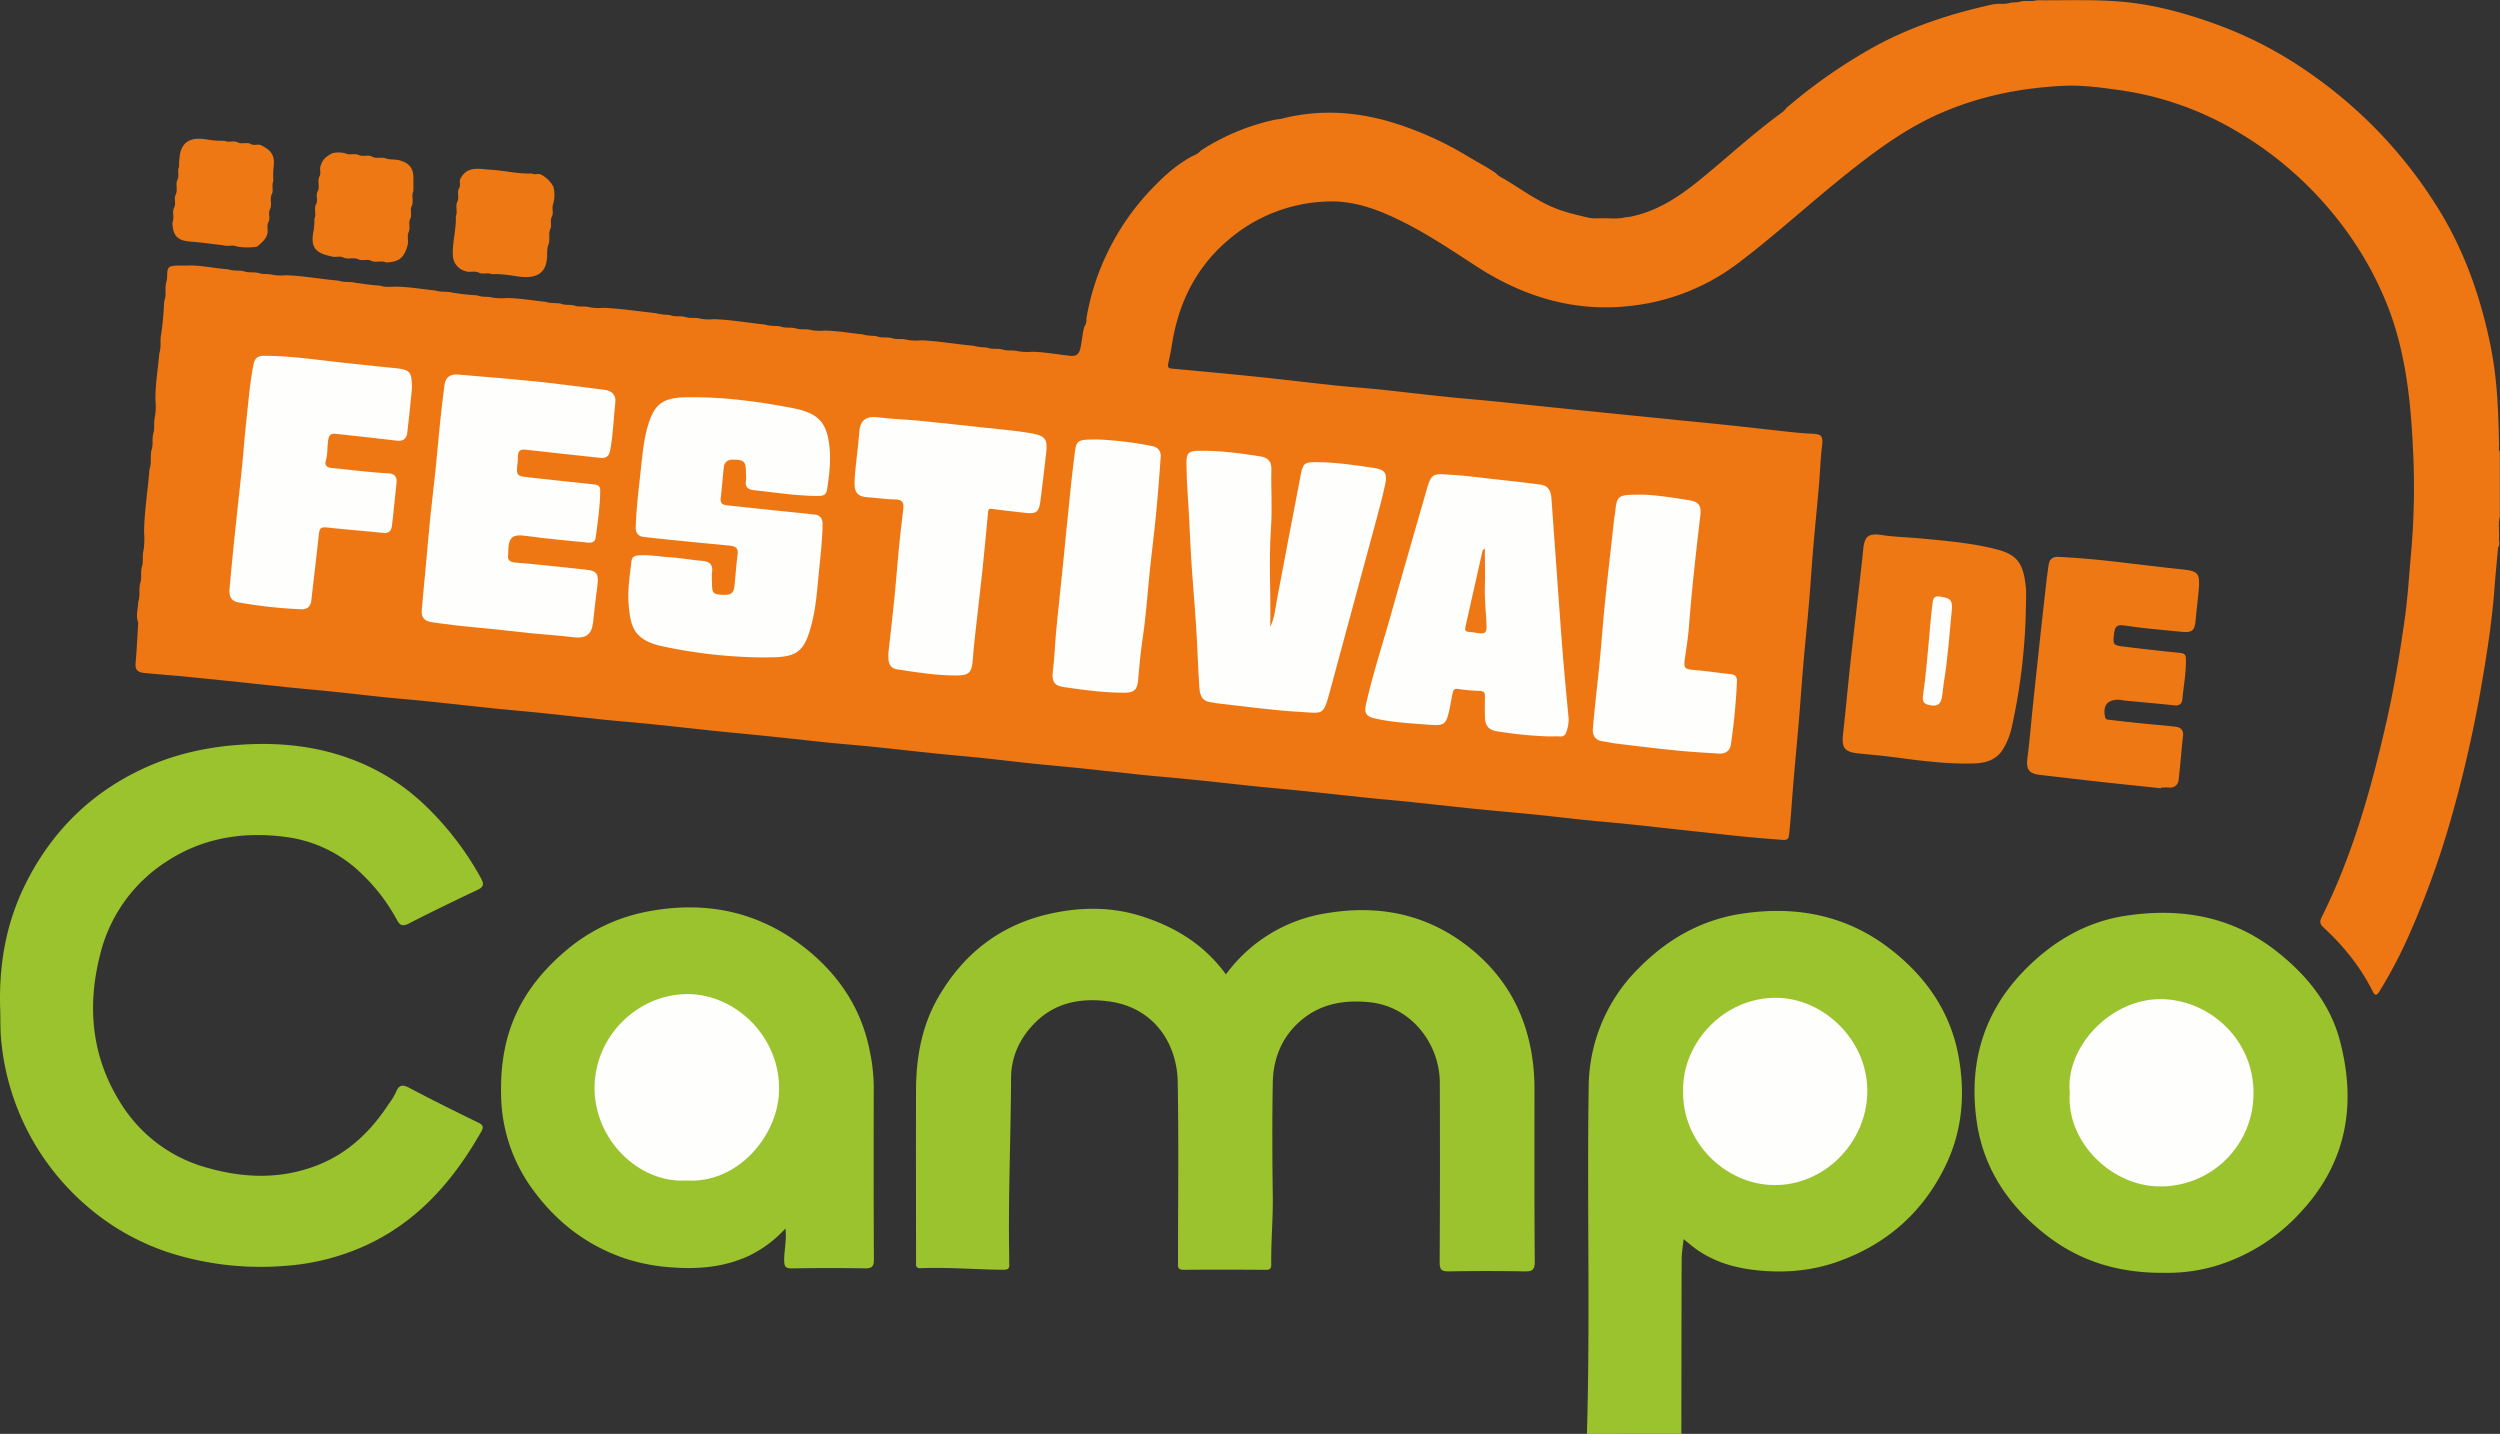 <svg id="Capa_1" data-name="Capa 1" xmlns="http://www.w3.org/2000/svg" viewBox="0 0 1104.3 633.38"><rect x="0" y="0" width="1104.3" height="633.38" fill="#333333" stroke="none"/><defs><style>.cls-1{fill:#ee7714;}.cls-2{fill:#9ac32d;}.cls-3{fill:#fefefd;}.cls-4{fill:#ee7814;}.cls-5{fill:#fefefc;}.cls-6{fill:#ee7815;}</style></defs><path id="Guitarra" class="cls-1" d="M1114.23,1072c-.54,6-1.15,12-1.6,18-1,13.49-3,26.86-5.28,40.17a564.26,564.26,0,0,1-14.7,64.42,396.84,396.84,0,0,1-18,49.19,206.47,206.47,0,0,1-12.83,24.31c-1.16,1.86-1.91,2.19-3.06-.12-5.37-10.8-12.92-20-21.71-28.16-1.65-1.52-1.63-2.71-.71-4.55,13.51-27.09,21.66-56,28.37-85.34,3.54-15.48,6.16-31.12,8.35-46.82,1.28-9.15,1.81-18.44,2.65-27.66a329.84,329.84,0,0,0,1.06-44c-1-23.27-3.18-46.41-12.23-68.33a152.14,152.14,0,0,0-22.65-37.82,158.67,158.67,0,0,0-42.5-36.73,139.7,139.7,0,0,0-52.8-18.6c-8-1.1-16.06-2.23-24.14-1.85-18.76.88-36.9,4.47-54.27,12-15.94,6.91-29.58,17.18-43,27.92-15.66,12.58-30.47,26.19-46.5,38.31a95.57,95.57,0,0,1-44.59,18.6c-26,3.77-49.38-3-71.11-17.06-10.79-7-21.45-14.2-33-19.92-10.51-5.22-21.38-9.33-33.46-8.72a70.31,70.31,0,0,0-40.8,15c-15.79,12.37-24.32,28.88-27.33,48.48-.42,2.7-1,5.36-1.58,8-.32,1.44-.13,2.16,1.62,2.32,12.88,1.18,25.76,2.38,38.62,3.71,11.2,1.16,22.38,2.54,33.58,3.72,7,.74,14,1.19,20.95,1.92,9.19,1,18.37,2.09,27.56,3.05,6.85.72,13.73,1.27,20.59,1.95,9.2.92,18.39,1.9,27.59,2.85q10.46,1.08,20.9,2.14,13.8,1.4,27.62,2.76c9.55,1,19.11,1.9,28.66,2.91,9.09.95,18.17,2,27.26,3,3.07.33,6.15.59,9.23.72,4.65.2,5.13,1,4.58,5.65-.68,5.66-.83,11.39-1.32,17.08-.8,9.21-1.75,18.4-2.53,27.61-.69,8.06-1.17,16.13-1.86,24.18-.76,9-1.71,17.94-2.48,26.92-.73,8.4-1.29,16.81-2,25.22-.75,8.86-1.6,17.72-2.35,26.59-.51,5.91-.91,11.83-1.39,17.75-.19,2.24-.41,4.49-.69,6.72-.23,1.87-1.71,1.79-3,1.69-5.68-.44-11.36-.88-17-1.44-7.08-.7-14.15-1.51-21.22-2.28-9.54-1-19.08-2.11-28.63-3.11-6.61-.69-13.25-1.22-19.86-1.9-7.55-.77-15.07-1.69-22.62-2.45-9-.91-18-1.65-26.95-2.56-9.31-1-18.61-2-27.92-3-6.85-.71-13.72-1.26-20.58-2-9.43-1-18.85-2.06-28.29-3-6.85-.71-13.72-1.27-20.57-2-9.44-1-18.85-2.07-28.29-3-6.85-.71-13.73-1.24-20.59-1.94-9.31-1-18.61-2-27.93-3-6.85-.71-13.73-1.29-20.58-2-7.42-.78-14.83-1.69-22.25-2.47-6.62-.69-13.25-1.23-19.87-1.92-9.67-1-19.32-2.1-29-3.09-6.74-.69-13.5-1.2-20.24-1.89-9.43-1-18.84-2.06-28.27-3-6.74-.71-13.49-1.29-20.23-2-9.54-1-19.08-2.09-28.62-3.07-6.86-.7-13.74-1.22-20.6-1.92-9.31-1-18.61-2-27.93-3-7-.71-14-1.29-20.92-2-9.32-1-18.62-2-27.93-3-7-.72-14-1.3-20.92-2-7.19-.74-14.37-1.6-21.56-2.34-6.85-.71-13.72-1.29-20.57-2-9.43-1-18.86-2-28.28-3-6.74-.7-13.47-1.34-20.21-2-5.08-.47-10.17-.83-15.25-1.36-2.37-.24-3.88-1.26-3.62-4.16.54-6,.8-12.08,1.18-18.12-1.21-3-.06-6,0-9,.85-2.41.33-4.94.67-7.38a5.61,5.61,0,0,1,.23-1.08c.71-2.08.18-4.26.56-6.37a7.89,7.89,0,0,1,.23-1c.62-2.09.1-4.28.51-6.4a8.41,8.41,0,0,1,.23-1.11,37.66,37.66,0,0,0,.15-7.58c.13-9.3,1.67-18.49,2.39-27.74.88-2.45.41-5,.72-7.55a6.79,6.79,0,0,1,.22-1.09c.74-2.08.2-4.28.58-6.39a7.89,7.89,0,0,1,.23-1.05c.63-2.09.11-4.27.51-6.38a9.73,9.73,0,0,1,.22-1.1,29.76,29.76,0,0,0,.16-6.93c-.13-7,1.13-13.82,1.7-20.73.82-2.36.41-4.83.63-7.24a6.61,6.61,0,0,1,.2-1.18,136.68,136.68,0,0,0,1.28-14,6.19,6.19,0,0,1,.23-1.12c.78-2.32.16-4.76.58-7.12a6.94,6.94,0,0,1,.23-1.1c.63-1.84,0-3.85.76-5.67a2,2,0,0,1,.87-.86c2.69-.87,5.46-.24,8.19-.52,5.86-.07,11.58,1.31,17.39,1.68,2,.72,4.14.5,6.21.73a6.35,6.35,0,0,1,1,.23c1.83.66,3.78.23,5.65.57a8.49,8.49,0,0,1,1,.22c1.65.56,3.4.21,5.08.53.36.06.71.14,1.06.23a22.65,22.65,0,0,0,5.58.14c7.83.24,15.53,1.74,23.32,2.39,2,.74,4.22.46,6.33.72a8.09,8.09,0,0,1,1.11.23c3.5.45,7,1,10.51,1.23a7,7,0,0,1,1.12.23c2.1.56,4.22.24,6.34.22,5.77.11,11.45,1.11,17.16,1.7,1.9.67,3.9.48,5.86.63a6.49,6.49,0,0,1,1.14.2,94.67,94.67,0,0,0,11.15,1.29,6.56,6.56,0,0,1,1.07.22c1.7.65,3.53.29,5.28.62a8,8,0,0,1,1.08.22,26.8,26.8,0,0,0,6.2.16c5.74.09,11.38,1.11,17.06,1.68,1.85.65,3.8.5,5.71.64a6.6,6.6,0,0,1,1.08.19c1.69.68,3.5.38,5.24.67a8.39,8.39,0,0,1,1,.22c1.86.6,3.82.16,5.71.52a10.16,10.16,0,0,1,1.07.22,21,21,0,0,0,5.6.17c7.8.34,15.5,1.55,23.25,2.37a23.29,23.29,0,0,0,5.58.75,7.56,7.56,0,0,1,1.05.23c1.84.66,3.79.22,5.66.56a7,7,0,0,1,1,.23c1.85.58,3.8.14,5.67.5a7.84,7.84,0,0,1,1.07.23,21.8,21.8,0,0,0,5.59.16c7.6.26,15.08,1.58,22.61,2.38,2,.73,4.12.49,6.18.73a6.25,6.25,0,0,1,1.06.23c1.85.66,3.81.23,5.68.57a8.39,8.39,0,0,1,1,.22c1.85.59,3.8.15,5.67.51a9.66,9.66,0,0,1,1.07.22,21.58,21.58,0,0,0,5.56.18c5.67.07,11.25,1.1,16.87,1.66,1.79.64,3.69.53,5.54.74a6.14,6.14,0,0,1,1.05.23c1.84.65,3.79.21,5.66.55a8.68,8.68,0,0,1,1,.23c1.86.58,3.82.14,5.7.51a7.51,7.51,0,0,1,1.07.22,26.34,26.34,0,0,0,6.21.16c7.59.36,15.06,1.73,22.61,2.38a23.27,23.27,0,0,0,5.57.74,7.26,7.26,0,0,1,1.05.23c1.84.66,3.79.22,5.66.56a7.16,7.16,0,0,1,1,.23c1.85.57,3.8.14,5.68.5a9.49,9.49,0,0,1,1.06.22,25.68,25.68,0,0,0,6.07.19c5.61.14,11.13,1.19,16.69,1.78,2.73.29,3.91-.62,4.54-3.16.8-3.24.85-6.61,1.85-9.8a5.65,5.65,0,0,0,.87-3.56,106.57,106.57,0,0,1,9.85-30.19A108.84,108.84,0,0,1,520,913.14c5.26-5.49,11-10.62,17.93-14.2a8.58,8.58,0,0,0,3.38-2.29A97.64,97.64,0,0,1,574.4,883a17.7,17.7,0,0,0,3.82-.68c15.39-3.67,30.58-2.86,45.77,1.45a147.27,147.27,0,0,1,35.67,15.83c3.9,2.34,8,4.41,11.73,7a10.69,10.69,0,0,0,3.48,2.46c7,4.17,13.66,9.07,21.2,12.43,5.15,2.29,10.57,3.51,16,4.8,2.4.63,4.85.25,7.27.33.56,0,1.12,0,1.68,0a35.07,35.07,0,0,0,6.48-.14,6.1,6.1,0,0,1,1-.26,20.48,20.48,0,0,0,4.05-.65c13.79-3.23,24.35-11.86,34.82-20.68,9.87-8.31,19.5-16.91,29.92-24.55a9.33,9.33,0,0,0,2.57-2.44,233.57,233.57,0,0,1,39.7-27.54c16-8.59,32.94-14.08,50.52-18a17.15,17.15,0,0,1,3.91-.48,14.36,14.36,0,0,0,4-.22c.32-.1.65-.17,1-.24,1.48-.26,3-.05,4.46-.57a5.23,5.23,0,0,1,1-.16c2-.16,4,.23,5.93-.36,12.8.12,25.6-.48,38.37.71,14.41,1.34,28.15,5.23,41.7,10.17a175.47,175.47,0,0,1,34.87,17.46,205.12,205.12,0,0,1,33.67,27.23,202.3,202.3,0,0,1,27.49,34.36c12.48,19.47,20.07,40.87,24.58,63.51,2.84,14.29,3.31,28.69,3.58,43.15,0,.92-.32,1.91.35,2.76v28.74c-.81,3.26-.13,6.57-.38,9.84C1114.58,1069.45,1115.14,1070.79,1114.23,1072Z" transform="translate(-10.77 -830.21)"/><path id="o" class="cls-2" d="M967,1392.44c-20,.21-36.93-4.88-51.77-16.21-17-13-28.4-29.63-31.36-51-3.54-25.62,3.09-48.26,21.7-67,12.4-12.47,26.92-20.93,44.34-23.54,24.42-3.66,47.19.31,67,16.15,13,10.35,23.17,22.9,27.44,39.05,7.52,28.48,2.93,54.45-18,76.5a82.91,82.91,0,0,1-30.8,20.91A74.54,74.54,0,0,1,967,1392.44Z" transform="translate(-10.77 -830.21)"/><path id="Agujero_O" data-name="Agujero O" class="cls-3" d="M925.05,1313c-2.18-20.65,19-42.92,42.38-41.38,20.61,1.36,38.78,18.51,38.76,41.31A41.05,41.05,0,0,1,965,1354.28C943.37,1354.33,923.4,1334.41,925.05,1313Z" transform="translate(-10.77 -830.21)"/><path id="p" class="cls-2" d="M711.74,1463.6c1.5-51,0-101.95.78-152.91a74.36,74.36,0,0,1,22-52.7c12.6-12.83,27.49-21.35,45.23-24.12,24-3.75,46.53.44,66.06,15.6,15.65,12.14,26.56,27.69,30.13,47.51,2.92,16.27,1.7,32.26-5.45,47.42-10,21.14-26.28,35.48-48.17,43.19-11.77,4.15-24.1,5.07-36.62,3.6-9.81-1.15-18.84-4-26.75-10-1.41-1.07-2.76-2.23-4.49-3.63-.32,3.09-.84,5.94-.86,8.8-.1,25.74-.1,51.48-.14,77.22Z" transform="translate(-10.77 -830.21)"/><path id="Agujero_P" data-name="Agujero P" class="cls-3" d="M754.22,1312.25c-.45-21.75,18.44-41.74,41.62-41.29,20.92.4,40.35,19.27,39.76,42.12-.57,22.16-19.2,40.93-41.36,40.6C772.33,1353.34,753.78,1334.2,754.22,1312.25Z" transform="translate(-10.77 -830.21)"/><path id="m" class="cls-2" d="M552.28,1260.61a68.06,68.06,0,0,1,44.77-27.07c22.58-3.72,43.58.3,62,14.61,17.27,13.41,26.66,31.12,29,52.79a104,104,0,0,1,.53,11.41c0,25-.08,50,.13,75.06,0,3.82-1.14,4.47-4.6,4.4q-16.7-.32-33.41,0c-3.12,0-4-.7-4-3.92q.21-39.69.06-79.38c0-16.89-12.3-33.73-31.11-35.6-12.51-1.25-23.51,1.16-32.47,10.14-6.85,6.88-10,15.66-10.19,25.2-.3,16.75-.24,33.52,0,50.28.13,10-.81,20-.68,30.06,0,1.79-.4,2.54-2.37,2.53-12.1-.08-24.2-.14-36.3,0-3,0-2.52-1.74-2.52-3.48,0-26.46.33-52.93-.12-79.38-.31-17.77-11-33-30.12-35.67-11.76-1.65-23.25.06-32.36,8.86-7,6.73-11.09,15.25-11.14,24.79-.12,26.55-1.31,53.09-.81,79.64,0,.84-.08,1.68,0,2.51.22,2-.43,2.72-2.56,2.7-12.19-.07-24.35-1.2-36.55-.69-1.58.06-2.18-.58-2.06-2.11.06-.83,0-1.67,0-2.51,0-24.78-.07-49.56,0-74.34.07-14.48,2.63-28.43,10.06-41.13,11.36-19.42,27.82-31.95,50-36.68,13.22-2.81,26.37-2.86,39.39,1.24C529.81,1239.61,542.65,1247.39,552.28,1260.61Z" transform="translate(-10.77 -830.21)"/><path id="a" class="cls-2" d="M357.69,1372.87a52.66,52.66,0,0,1-16,12c-11,5.12-22.54,6.09-34.52,5.14a83.39,83.39,0,0,1-20.59-4c-16.78-5.76-30.17-16.15-40.53-30.43a72.12,72.12,0,0,1-13.94-42c-.24-12.35,1.46-24.2,6.61-35.46,4.95-10.83,12.43-19.78,21.39-27.47a77.89,77.89,0,0,1,36.48-17.76c25.88-5,49.56-.11,70.25,16.43,14.66,11.73,24.61,26.72,28.18,45.46a79.69,79.69,0,0,1,1.71,15.19c-.05,25.51-.08,51,.06,76.51,0,3.18-.8,4-4,4-10.78-.21-21.56-.16-32.34,0-2.47,0-3.19-.6-3.28-3.15C357,1382.76,358.4,1378.31,357.69,1372.87Z" transform="translate(-10.77 -830.21)"/><path id="Agujero_A" data-name="Agujero A" class="cls-3" d="M313.79,1351.67c-20.84,1.19-40.44-18-40.4-40.91s19.1-41.43,41.06-41.45c21.45,0,41.62,19.37,40.41,43.72C353.9,1332.34,336.46,1353.16,313.79,1351.67Z" transform="translate(-10.77 -830.21)"/><path id="c" class="cls-2" d="M10.83,1275.51c-.59-20.86,3.15-39.3,12-56.42,12-23.23,30-40.31,54.17-50.7,13-5.61,26.62-8.38,40.77-9.27,17.75-1.12,34.93.87,51.41,7.68a94.05,94.05,0,0,1,28.94,18.75,133.18,133.18,0,0,1,25.18,32.73c1.51,2.72.86,3.85-1.75,5.08-10.14,4.81-20.26,9.68-30.23,14.82-2.8,1.44-4,.67-5.25-1.69a82,82,0,0,0-15.31-20.1,58.75,58.75,0,0,0-33.4-16.43c-18.75-2.56-36.71.19-52.76,10.63a68,68,0,0,0-29.72,41.77c-5.82,23.23-3.45,45.43,9.58,65.74a65,65,0,0,0,38.07,28c16.31,4.62,32.65,5.06,48.65-1.26,13.55-5.35,23.53-15.06,31.39-27.12a27.91,27.91,0,0,0,3-4.84c1.28-3.37,2.83-3.84,6.11-2.09,10,5.32,20.21,10.35,30.41,15.32,2.24,1.09,2.32,2.11,1.21,4.06-12.18,21.36-27.69,39.34-50.49,49.95a102.74,102.74,0,0,1-36.05,9.24A132.72,132.72,0,0,1,88,1384.3a105.7,105.7,0,0,1-39.12-21.58A109.65,109.65,0,0,1,11.33,1290C10.76,1284.62,11.05,1279.28,10.83,1275.51Z" transform="translate(-10.77 -830.21)"/><path id="E" class="cls-4" d="M965.28,1178.4c-8.85-.94-17.7-1.84-26.54-2.81q-13.61-1.52-27.21-3.14c-4.53-.54-5.81-2.55-5.25-7,1-7.76,1.63-15.56,2.44-23.34q1.46-13.78,2.94-27.58,1.33-12.36,2.74-24.72c.39-3.42.78-6.84,1.32-10.24.37-2.28,1.68-3.49,4.23-3.37,8.92.41,17.79,1.25,26.65,2.29,9.65,1.13,19.3,2.31,29,3.34,6,.63,6.88,2,6.46,7.92-.32,4.63-1,9.2-1.37,13.81-.41,5.22-1.38,6.23-6.52,5.71-8.26-.82-16.55-1.48-24.75-2.73-3.42-.53-4.45.3-4.82,3.52-.55,4.8-.54,5.18,4.23,5.77q12.53,1.55,25.09,2.8c1.93.19,2.37,1,2.41,2.71.12,6-1,11.82-1.57,17.73-.17,1.82-1.19,3-3.39,2.72-7.43-.78-14.88-1.44-22.33-2.15-.59-.06-1.17-.24-1.76-.29-5.43-.39-7.77,2.3-6.66,7.57.28,1.34,1.38,1.19,2.25,1.29q7.42.88,14.86,1.63c4.6.47,9.22.81,13.81,1.35,2.37.28,3.85,1.35,3.51,4.24-.76,6.36-1.16,12.76-1.93,19.12a3.67,3.67,0,0,1-4.17,3.54c-1.19-.07-2.4,0-3.6,0Z" transform="translate(-10.77 -830.21)"/><path id="D" class="cls-4" d="M905.65,1098.86a265.86,265.86,0,0,1-6.31,52.88,31.73,31.73,0,0,1-3.7,9.24c-2.75,4.65-7.35,6.24-12.4,6.43-11.44.43-22.77-1-34.08-2.5-5.65-.78-11.34-1.28-17-1.84-6.7-.65-8-2.33-7.25-8.91,1.16-10.36,2.09-20.74,3.22-31.11,1.16-10.72,2.45-21.43,3.66-32.15.68-6,1.41-12,2-18s2.39-7.24,8.38-6.34c5.51.84,11.13.94,16.69,1.46,11.33,1.07,22.69,2,33.76,4.82,9.71,2.45,12.06,6.74,13.06,17.42C905.87,1093.09,905.65,1096,905.65,1098.86Z" transform="translate(-10.77 -830.21)"/><path id="Agujero_D" data-name="Agujero D" class="cls-5" d="M873,1098.75c-1.07,11.12-1.8,22.13-3.61,33-.35,2.1-.44,4.25-.82,6.35-.6,3.39-2.12,4.29-5.63,3.55-2.83-.59-3.1-2-2.66-4.86,1.27-8.44,1.85-17,2.68-25.47.46-4.73.74-9.48,1.4-14.18.21-1.5.19-3.85,3-3.47C872.12,1094.32,873.09,1095.17,873,1098.75Z" transform="translate(-10.77 -830.21)"/><path id="L" class="cls-3" d="M736.33,1048.72c5,.08,12.89,1.18,20.73,2.49,4.21.71,5.28,2.44,4.77,6.8-1.9,16.24-3.76,32.48-5,48.78-.38,4.83-1.13,9.63-1.84,14.43-.6,4.08-.08,4.58,4.06,4.93,5.42.45,10.81,1.27,16.23,1.85,1.91.2,2.81,1.15,2.74,3a270.31,270.31,0,0,1-2.67,28c-.42,2.94-2.47,4.27-5.36,4.08-6.28-.4-12.57-.76-18.83-1.38-8.73-.87-17.43-1.94-26.14-3-2.23-.26-4.42-.77-6.65-1.1-3.2-.47-4.2-2.95-4-5.44.83-9.91,2.06-19.77,3-29.67.89-9.09,1.53-18.21,2.47-27.3,1.25-12.13,2.68-24.24,4-36.36,0-.47.23-.93.28-1.4C725.05,1048.72,725,1048.72,736.33,1048.72Z" transform="translate(-10.77 -830.21)"/><path id="A-2" data-name="A" class="cls-3" d="M694.77,1155.5a179.81,179.81,0,0,1-23-2.3c-3.74-.66-5-2.84-5.07-6.16-.08-3-.08-6,0-9,.05-1.73-.36-2.58-2.36-2.64a83.18,83.18,0,0,1-9.58-.88c-2-.29-2.16,1-2.43,2.29-.49,2.33-.84,4.68-1.36,7-1.37,6.19-2.13,7.06-8.44,6.56-8.27-.64-16.58-1-24.74-2.87-3.41-.79-4.46-2.4-3.72-5.75,2.87-13,7-25.62,10.63-38.4,5.44-19.3,11-38.56,16.54-57.82,1.95-6.81,3.44-6,11-5.56,5.91.32,11.79,1.15,17.68,1.8,7.18.8,14.37,1.56,21.53,2.54,3.23.44,4.39,2.91,4.61,5.93q1.3,18.1,2.61,36.22c.79,10.91,1.53,21.82,2.42,32.72.76,9.45,1.69,18.89,2.57,28.33a15.78,15.78,0,0,1-1.1,6.27,2.43,2.43,0,0,1-2.77,1.72C698.12,1155.44,696.45,1155.5,694.77,1155.5Z" transform="translate(-10.77 -830.21)"/><path id="Agujero_A-2" data-name="Agujero A" class="cls-6" d="M666.66,1072.54c0,6.12.17,11.74,0,17.34s.6,11.43.75,17.15c.06,2.45-.82,3.24-3.09,2.92-1.64-.24-3.28-.52-4.94-.64-1.39-.11-1.57-1-1.35-2q3.76-17,7.63-33.92C665.65,1073.24,665.92,1073.14,666.66,1072.54Z" transform="translate(-10.77 -830.21)"/><path id="V" class="cls-3" d="M571.84,1107.13c1.94-3.84,2.22-8.06,3-12.15,3.52-18.37,6.93-36.76,10.51-55.12,1-5.13,1.73-5.54,7-5.51,8.7.06,17.28,1.34,25.84,2.65,4.27.65,5.43,2.43,4.52,6.79-1.09,5.22-2.48,10.37-3.86,15.52q-10.33,38.3-20.72,76.59c-2.9,10.74-3,9.32-13.19,8.76-11.58-.64-23.11-2.3-34.65-3.55-1.77-.19-3.52-.49-5.27-.81-3.84-.71-4.31-3.89-4.5-6.83-.6-8.91-.84-17.83-1.41-26.74-.74-11.49-1.86-23-2.44-34.45-.38-7.5-.66-15-1.21-22.48-.36-5-.58-10-.63-15-.05-4.5,1-5.41,5.43-5.48,9.2-.14,18.27,1.06,27.32,2.5,3.21.51,4.89,2.14,4.79,5.82-.24,8.61.43,17.27-.19,25.84C571.14,1078,572.2,1092.55,571.84,1107.13Z" transform="translate(-10.77 -830.21)"/><path id="I" class="cls-3" d="M495.9,1024.34a157.06,157.06,0,0,1,23.65,2.88c3,.66,4.09,2.29,3.91,5-.55,7.82-1.15,15.65-1.89,23.46-.71,7.42-1.59,14.82-2.43,22.23-1.3,11.31-1.93,22.69-3.6,34-.91,6.09-1.49,12.23-2,18.35-.41,4.58-1.63,5.9-6.11,5.92-8.95.05-17.79-1.2-26.62-2.46-4.61-.66-5.53-2.57-4.93-7.47.71-5.89.9-11.83,1.47-17.74.9-9.44,1.94-18.87,2.9-28.31.71-7,1.36-13.92,2.09-20.88,1-9.79,1.93-19.59,3.23-29.35C486.26,1024.49,486.88,1024.34,495.9,1024.34Z" transform="translate(-10.77 -830.21)"/><path id="T" class="cls-3" d="M403.17,1118.86c.93-8.47,1.93-16.94,2.78-25.42.7-7,1.18-14,1.86-21,.52-5.42,1.19-10.82,1.83-16.23.33-2.8.78-5.38-3.54-5.39-4,0-8-.74-12.06-.95-4.54-.25-6-2.29-5.8-6.87.34-7.37,1.58-14.63,2.1-22,.37-5.3,3.09-7.12,8.39-6.44,6,.77,12.1.91,18.14,1.5,9.43.92,18.86,2,28.28,3,7.08.81,14.19,1.29,21.22,2.56,6,1.07,7.21,2.5,6.53,8.57-.79,7.17-1.68,14.34-2.58,21.5-.58,4.66-1.93,5.65-6.49,5.08-4.93-.61-9.89-1.06-14.82-1.76-1.36-.19-1.68.16-1.79,1.36-.79,8.39-1.55,16.78-2.43,25.16-1,9.3-2.12,18.58-3.14,27.88-.46,4.13-.9,8.27-1.21,12.41-.41,5.51-1.7,6.75-7.25,6.77-8.7,0-17.26-1.35-25.82-2.66C403.11,1125.37,403.11,1122.17,403.17,1118.86Z" transform="translate(-10.77 -830.21)"/><path id="S" class="cls-3" d="M347.06,1120.61a220.06,220.06,0,0,1-43.42-4.87c-13-2.71-14.38-8.79-15.19-18.61-.52-6.28.51-12.55,1.21-18.81.24-2.18,1.41-2.67,3.35-2.8,4.56-.3,9,.55,13.55.82,4.73.29,9.41,1.21,14.14,1.58,3.34.27,5.08,1.48,4.59,5.1a36.53,36.53,0,0,0,0,5c0,4.2.55,4.76,4.64,4.93,3.91.16,5-.71,5.34-4.48.44-4.48.74-9,1.33-13.44.37-2.77-1.14-3.55-3.33-3.78-4.71-.5-9.43-.9-14.14-1.37-8-.81-16.07-1.55-24.08-2.51-2.19-.26-3.53-1.63-3.46-4.2.25-8.79,1.39-17.5,2.31-26.23.64-6,1.19-12,2.83-17.88,2.78-9.87,6.21-13,16.29-13.34a183.26,183.26,0,0,1,27.07,1.46c6.83.76,13.59,1.94,20.34,3.2,11.71,2.2,15.66,6.12,16.79,17.72.58,6-.18,12.1-1.08,18.12-.37,2.46-1.47,3.06-3.79,3.06-9.66,0-19.17-1.54-28.73-2.56-2.14-.23-3.83-1.28-3.35-4a19.2,19.2,0,0,0,0-3.22c0-5.53-.63-6.23-6-6.24a3.55,3.55,0,0,0-3.79,3.46c-.51,4.48-.81,9-1.36,13.47-.28,2.22.77,3,2.69,3.23l19.83,2.11c6.36.67,12.73,1.25,19.08,2,2.27.28,3.43,1.67,3.4,4.21-.08,7.63-1.08,15.18-1.79,22.75-.68,7.18-1.23,14.37-3.05,21.39-3.17,12.24-6.31,14.7-18.95,14.7Z" transform="translate(-10.77 -830.21)"/><path id="E-2" data-name="E" class="cls-3" d="M235.24,1075.24c-.33,2.13.35,3.22,3.21,3.46,10.51.86,21,2.08,31.49,3.19,4.46.48,5.35,1.85,4.72,6.88-.67,5.41-1.34,10.82-1.91,16.24s-3.07,7.36-8.65,6.68c-6.13-.75-12.31-1.12-18.46-1.74-7.66-.78-15.3-1.75-23-2.43-7.09-.64-14.15-1.43-21.2-2.49-3.3-.49-4.63-2.2-4.37-5.29.55-6.61,1.22-13.2,1.83-19.81.63-6.86,1.19-13.73,1.88-20.58.77-7.54,1.7-15.06,2.48-22.6.68-6.62,1.2-13.25,1.9-19.86.59-5.66,1.23-11.31,2-16.94.45-3.17,2.63-4.59,5.9-4.3,11.47,1,23,1.88,34.42,3.07,10.13,1,20.23,2.46,30.34,3.69,3.28.4,5.13,2.35,4.77,5.5-.83,7.06-.94,14.2-2.29,21.22-.51,2.67-1.82,3.61-4.43,3.32-11-1.22-21.95-2.31-32.9-3.61-2.43-.29-3.34.6-3.43,2.81,0,.72,0,1.44-.05,2.15-.79,6.69-.8,6.67,5.52,7.35,9.44,1,18.86,2.11,28.3,3.06,1.78.18,2.58.79,2.59,2.62,0,7-1.09,13.94-2,20.87-.27,2-1.82,2.36-3.49,2.19-8.86-.92-17.75-1.63-26.56-2.88C236.83,1066,235.22,1067.21,235.24,1075.24Z" transform="translate(-10.77 -830.21)"/><path id="F" class="cls-3" d="M192.74,1001.86c-.59,5.62-1.26,12.59-2.08,19.54-.3,2.48-1.75,3.8-4.46,3.48q-13.41-1.56-26.83-3c-2-.22-3.15,0-3.61,2.6-.53,3-.14,6.15-1.06,9.15-.54,1.73,0,3,2.46,3.28,8.38.82,16.73,1.93,25.15,2.38,2.63.14,3.91,1.46,3.62,4.18-.68,6.25-1.27,12.5-2,18.74-.25,2.21-1.17,3.71-3.92,3.41-7.91-.85-15.84-1.43-23.73-2.3-4-.44-4.34-.22-4.78,3.92-1,9.41-2.16,18.81-3.22,28.22-.31,2.79-1.93,4-4.6,3.86a201.27,201.27,0,0,1-27.91-3.09c-3.07-.6-3.85-3-3.62-5.71q1.08-12.21,2.36-24.42c1-9.77,2.12-19.53,3.12-29.3.69-6.74,1.15-13.5,1.9-20.23.93-8.46,1.58-17,3.2-25.33.51-2.63,1.81-3.87,4.63-3.86,10.24,0,20.37,1.35,30.51,2.53,7.78.9,15.58,1.67,23.37,2.51,2.12.22,4.26.35,6.35.71C192,993.86,192.74,995.08,192.74,1001.86Z" transform="translate(-10.77 -830.21)"/><path class="cls-4" d="M250.16,907.56a13,13,0,0,1,5,5,14,14,0,0,1-.09,7.85l.06-.08c-.82,1.87.45,4-.75,5.84l.06-.07c-.69,1.64,0,3.4-.45,5.06a.4.4,0,0,0-.26.51c-.71,1.94,0,4-.49,6-.88,1.86-.76,4-.82,5.89-.3,8.77-6.5,9.65-12.83,8.77-3.83-.53-7.66-1.25-11.57-1-1.86-.93-4,.31-5.84-.74l0,0c-1.86-.85-3.9.12-5.78-.57a7.47,7.47,0,0,1-5.6-7.11c-.23-5.8,1.53-11.44,1.33-17.24.93-2.13-.44-4.53.79-6.63l-.06.08c.85-1.87-.37-4,.75-5.84l0,.07c.76-1.39-.14-3,.6-4.38,3.24-5.79,8.66-4,13.53-3.76,6,.35,12,1.88,18,1.63C247.12,907.66,248.83,906.49,250.16,907.56Z" transform="translate(-10.77 -830.21)"/><path class="cls-4" d="M89.85,903.88a35.31,35.31,0,0,1,.49-6c1.33-5.36,5.06-7.28,12.14-6a41.5,41.5,0,0,0,7.44.51c1.86.93,4-.24,5.83.69h0c1.82,1,3.92-.21,5.75.71h0c1.55,1,3.47-.29,5,.8,4.61,2.31,5.83,4.87,5.07,10a39.55,39.55,0,0,0-.05,5.66c-.95,1.85.27,4-.72,5.81h0c-1,2.07.27,4.4-.74,6.48l0,0c-1,1.84.25,3.94-.71,5.78h0c-1,1.82.17,3.89-.66,5.73-.83,2.24-2.62,3.67-4.38,5.11a27.45,27.45,0,0,1-8.63,0l-.07,0c-2-1-4.28.08-6.35-.64-4.79-.54-9.57-1.22-14.38-1.59-5.75-.45-7.86-2.59-7.92-8.52.94-2.1-.28-4.44.73-6.53l0,0c1-1.83-.26-3.94.72-5.77h0c1-2.08-.24-4.4.73-6.48h0C90.12,907.8,88.93,905.71,89.85,903.88Z" transform="translate(-10.77 -830.21)"/><path class="cls-4" d="M181.13,900.16c2,.74,4.16.3,6.25.9,4.07,1.18,5.93,3.29,6,7.55,0,2,0,4,0,6-1,2.08.2,4.38-.68,6.47l0,0c-1,1.82.16,3.89-.68,5.73l0,0c-1,1.81.12,3.87-.67,5.71l0,.06c-1,2,.13,4.3-.67,6.36-1.51,5.28-3.78,7-9.39,7.2-2.09-1-4.42.24-6.51-.71h0c-1.84-1-3.93.22-5.77-.7h0c-2.07-1-4.38.21-6.46-.72h0c-1.83-1-3.89.16-5.72-.65-7.17-1.43-9-4.35-7.48-11.61a31.72,31.72,0,0,0,.3-4.89c1-2.1-.37-4.47.77-6.55l0,.06c.93-1.85-.34-4,.74-5.81l0,.05c1-2.09-.34-4.44.74-6.52l0,0c.89-1.61-.25-3.49.69-5.09.73-2.64,2.82-3.95,5-5.12a12.11,12.11,0,0,1,5.74.06h0c1.82,1,3.89-.13,5.73.67l.06,0c1.81,1,3.86-.1,5.69.66l.08,0C176.82,900.54,179.07,899.44,181.13,900.16Z" transform="translate(-10.77 -830.21)"/></svg>